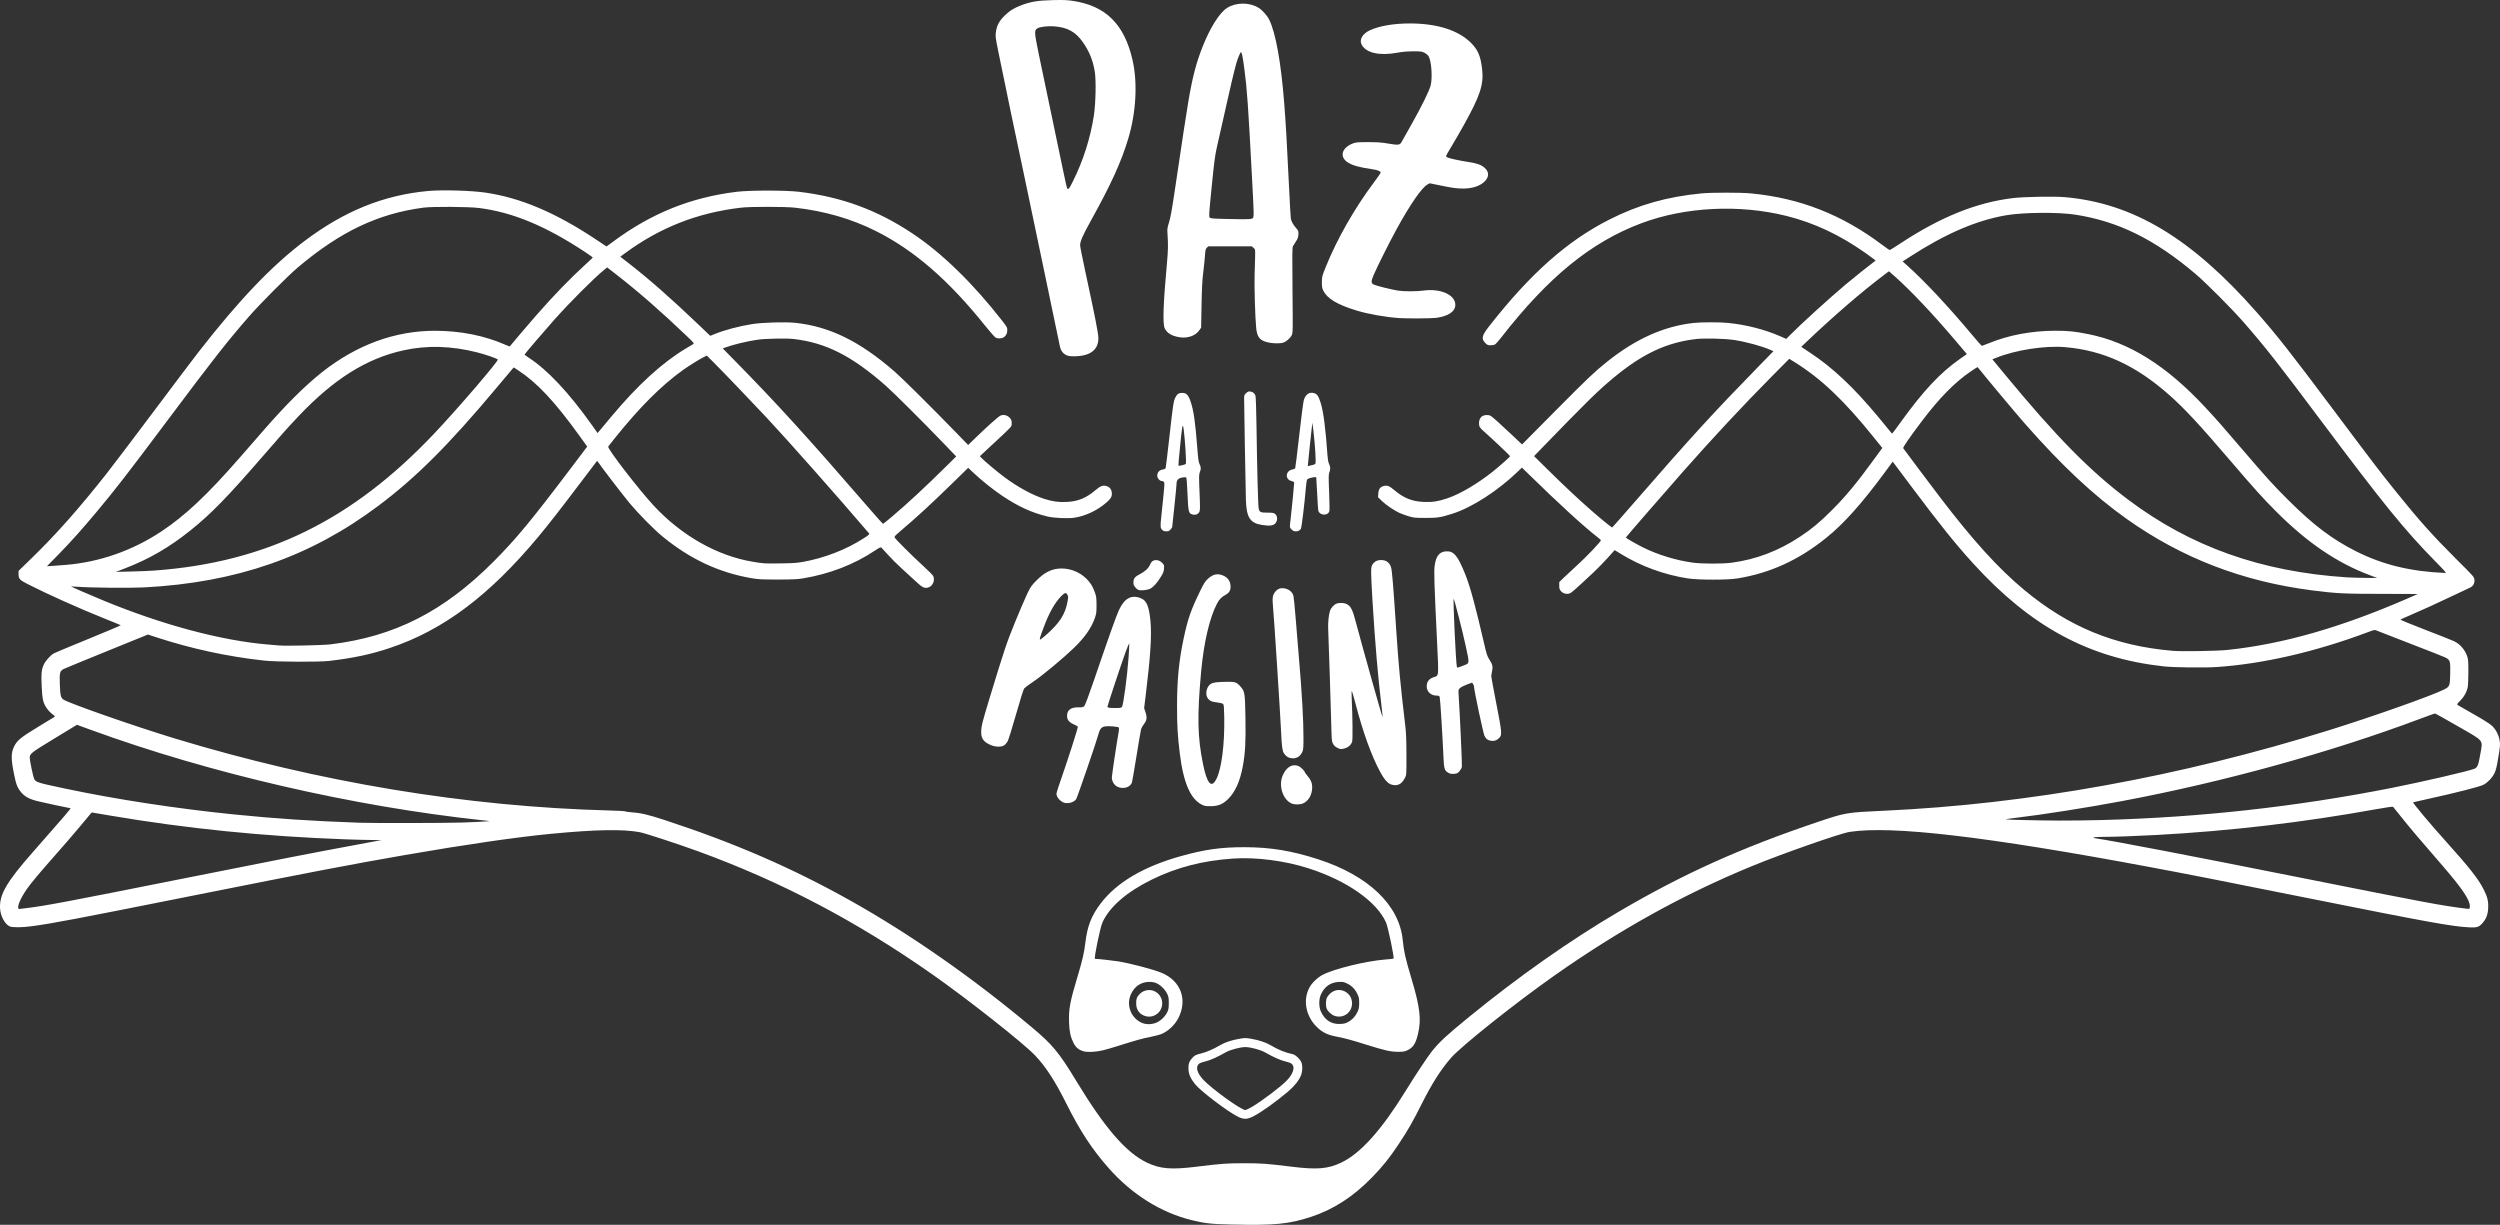 <?xml version="1.0" encoding="UTF-8" standalone="no"?>
<!-- Created with Inkscape (http://www.inkscape.org/) -->

<svg
   version="1.1"
   id="svg1"
   width="515.167"
   height="252.396"
   viewBox="0 0 515.167 252.396"
   sodipodi:docname="PazALP.svg"
   inkscape:version="1.3.2 (091e20ef0f, 2023-11-25, custom)"
   xmlns:inkscape="http://www.inkscape.org/namespaces/inkscape"
   xmlns:sodipodi="http://sodipodi.sourceforge.net/DTD/sodipodi-0.dtd"
   xmlns="http://www.w3.org/2000/svg"
   xmlns:svg="http://www.w3.org/2000/svg">
  <rect x="0" y="0" width="515.167" height="252.396" fill="#333333" stroke="none"/>
  <defs
     id="defs1" />
  <sodipodi:namedview
     id="namedview1"
     pagecolor="#505050"
     bordercolor="#ffffff"
     borderopacity="1"
     inkscape:showpageshadow="0"
     inkscape:pageopacity="0"
     inkscape:pagecheckerboard="1"
     inkscape:deskcolor="#505050"
     inkscape:zoom="0.35387487"
     inkscape:cx="308.01848"
     inkscape:cy="531.26123"
     inkscape:window-width="1920"
     inkscape:window-height="1052"
     inkscape:window-x="0"
     inkscape:window-y="0"
     inkscape:window-maximized="1"
     inkscape:current-layer="g1" />
  <g
     inkscape:groupmode="layer"
     inkscape:label="Image"
     id="g1">
    <path
       style="fill:#ffffff;fill-opacity:1;stroke-width:0.401"
       d="m 253.798,252.338 c -4.281,-0.1 -5.513,-0.236 -8.271,-0.917 -6.336,-1.565 -12.33,-5.329 -17.082,-10.728 -3.436,-3.904 -5.862,-7.602 -8.683,-13.234 -2.39,-4.772 -4.236,-7.616 -6.48,-9.985 -2.381,-2.513 -13.911,-11.607 -21.162,-16.691 -15.689,-11.001 -31.248,-19.168 -48.405,-25.409 -4.062,-1.478 -10.836,-3.696 -11.857,-3.884 -3.571,-0.655 -8.994,-0.558 -18.276,0.327 -7.073,0.675 -17.762,2.227 -30.069,4.366 -11.206,1.948 -19.115,3.462 -43.789,8.384 -24.503,4.888 -28.74,5.692 -33.146,6.292 -2.089,0.284 -4.105,0.292 -4.633,0.018 -0.983,-0.512 -1.831,-2.113 -1.932,-3.648 -0.187,-2.847 1.333,-5.47 6.713,-11.585 6.409,-7.284 7.962,-9.092 7.813,-9.092 -0.183,0 -5.196,-1.074 -6.644,-1.423 -1.848,-0.446 -2.803,-0.958 -3.587,-1.925 -0.763,-0.941 -1.005,-1.59 -1.47,-3.947 -0.574,-2.91 -0.562,-4.126 0.053,-5.399 0.617,-1.278 1.381,-1.907 4.905,-4.04 1.728,-1.046 3.245,-1.971 3.372,-2.057 0.21,-0.141 0.173,-0.198 -0.4,-0.619 -0.347,-0.255 -0.84,-0.767 -1.095,-1.138 -0.789,-1.146 -0.95,-1.813 -1.082,-4.484 -0.131,-2.644 -0.05,-3.522 0.421,-4.553 0.34,-0.745 1.303,-1.845 1.99,-2.275 0.247,-0.154 3.488,-1.517 7.203,-3.028 3.715,-1.511 6.715,-2.784 6.668,-2.828 -0.048,-0.044 -1.616,-0.69 -3.485,-1.434 -4.907,-1.955 -11.593,-4.956 -15.678,-7.036 -1.683,-0.857 -1.889,-1.087 -1.889,-2.114 v -0.612 l 2.661,-2.583 c 5.058,-4.91 9.872,-10.345 15.551,-17.555 1.222,-1.552 5.549,-7.264 9.616,-12.694 4.067,-5.43 8.248,-10.97 9.292,-12.31 8.312,-10.668 15.025,-17.703 21.741,-22.784 8.221,-6.22 16.377,-9.524 25.576,-10.362 2.861,-0.26 8.836,-0.091 11.733,0.332 7.307,1.068 14.54,4.14 22.938,9.739 l 2.055,1.37 1.409,-1.041 c 7.896,-5.829 15.904,-9.055 25.401,-10.231 2.673,-0.331 10.141,-0.329 12.887,0.003 8.748,1.059 15.975,3.705 23.229,8.504 6.123,4.05 12.578,10.325 18.682,18.161 0.892,1.145 0.98,1.311 0.98,1.839 0,0.676 -0.273,1.205 -0.774,1.501 -0.418,0.247 -1.129,0.272 -1.602,0.056 -0.185,-0.085 -1.125,-1.138 -2.087,-2.34 -7.615,-9.516 -14.731,-15.689 -22.668,-19.664 -5.006,-2.507 -10.63,-4.125 -16.657,-4.791 -2.021,-0.223 -9.121,-0.227 -11.027,-0.006 -9.05,1.051 -16.767,4.088 -24.073,9.476 l -0.864,0.637 1.525,1.179 c 4.2,3.249 8.824,7.305 14.44,12.668 l 2.571,2.455 0.762,-0.31 c 2.194,-0.893 5.205,-1.695 7.948,-2.118 2.142,-0.33 6.748,-0.461 8.798,-0.249 7.052,0.728 13.324,3.805 20.502,10.058 1.553,1.353 7.497,7.245 12.291,12.184 l 2.846,2.932 1.568,-1.523 c 2.16,-2.099 4.57,-4.256 5.019,-4.493 0.62,-0.328 1.454,-0.16 1.962,0.394 0.362,0.395 0.421,0.552 0.421,1.122 0,0.769 0.307,0.428 -3.955,4.39 l -2.604,2.42 0.426,0.446 c 0.616,0.644 3.28,2.866 4.693,3.915 2.681,1.989 5.641,3.608 8.016,4.384 1.788,0.585 3.007,0.76 4.74,0.683 2.328,-0.104 4.038,-0.801 5.942,-2.423 0.979,-0.834 1.478,-1.038 2.164,-0.883 0.779,0.176 1.221,0.756 1.221,1.603 0,0.684 -0.286,1.123 -1.269,1.949 -1.852,1.557 -4.205,2.655 -6.424,2.998 -1.367,0.212 -4.269,0.077 -5.642,-0.261 -3.235,-0.798 -5.864,-2.001 -9.197,-4.211 -1.749,-1.16 -4.302,-3.193 -5.894,-4.695 l -1.179,-1.112 -3.055,2.986 c -4.517,4.415 -7.487,7.149 -11.029,10.153 -1.005,0.852 -1.164,1.039 -1.057,1.239 0.205,0.382 3.617,3.781 5.787,5.765 1.105,1.009 2.071,1.973 2.148,2.141 0.382,0.838 -0.028,1.958 -0.841,2.298 -0.863,0.361 -1.325,0.165 -2.72,-1.151 -0.684,-0.645 -1.992,-1.846 -2.907,-2.669 -0.915,-0.823 -2.202,-2.104 -2.861,-2.847 -0.659,-0.743 -1.273,-1.414 -1.366,-1.49 -0.128,-0.106 -0.441,0.042 -1.304,0.619 -4.353,2.907 -9.364,4.838 -14.945,5.758 -1.028,0.17 -2.152,0.218 -5.102,0.219 -3.348,8e-4 -3.974,-0.032 -5.45,-0.288 -6.666,-1.155 -12.525,-3.888 -18.144,-8.465 -1.92,-1.564 -5.063,-4.749 -7.047,-7.14 -1.497,-1.805 -6.078,-7.793 -6.407,-8.375 -0.08,-0.142 -0.164,-0.172 -0.244,-0.088 -0.067,0.071 -1.668,2.177 -3.558,4.68 -3.895,5.16 -6.33,8.281 -8.411,10.78 -10.161,12.207 -19.674,19.341 -30.688,23.011 -3.944,1.314 -7.473,2.066 -12.438,2.651 -2.195,0.258 -10.854,0.215 -13.464,-0.068 -7.426,-0.804 -14.932,-2.425 -22.159,-4.785 l -1.771,-0.579 -8.423,3.423 c -4.633,1.883 -8.638,3.532 -8.901,3.665 -0.833,0.421 -0.918,0.754 -0.825,3.222 0.086,2.278 0.197,2.732 0.761,3.101 1.217,0.797 14.809,5.543 22.923,8.005 29.809,9.044 60.024,14.052 89.528,14.84 1.816,0.049 3.302,0.129 3.302,0.179 0,0.05 0.505,0.129 1.122,0.175 2.16,0.163 3.535,0.482 7.084,1.646 14.3,4.689 26.164,9.837 38.147,16.551 12.405,6.951 25.263,15.93 37.512,26.196 4.184,3.507 5.528,5.135 9.093,11.018 5.867,9.68 10.273,14.766 14.558,16.807 2.701,1.286 4.972,1.475 10.13,0.842 5.314,-0.652 6.269,-0.722 9.873,-0.722 3.604,0 4.559,0.07 9.873,0.722 5.159,0.633 7.43,0.444 10.13,-0.843 3.999,-1.906 8.287,-6.677 13.296,-14.796 2.004,-3.248 4.555,-7.091 5.418,-8.165 1.561,-1.942 3.029,-3.299 7.636,-7.063 10.159,-8.3 20.877,-15.836 30.838,-21.683 13.252,-7.778 25.133,-13.14 40.904,-18.459 5.843,-1.971 6.019,-2.001 13.72,-2.351 29.765,-1.353 60.947,-6.991 91.745,-16.591 8.979,-2.799 20.796,-6.974 23.589,-8.334 1.303,-0.635 1.343,-0.73 1.395,-3.33 0.052,-2.624 -0.02,-2.852 -1.058,-3.352 -0.359,-0.173 -3.595,-1.447 -7.192,-2.833 -3.597,-1.385 -6.716,-2.601 -6.931,-2.701 -0.367,-0.171 -0.477,-0.151 -1.731,0.32 -10.854,4.077 -21.669,6.569 -31.28,7.208 -2.516,0.167 -8.78,0.088 -10.835,-0.138 -15.401,-1.688 -27.42,-8.181 -39.286,-21.224 -3.624,-3.984 -6.793,-7.924 -12.571,-15.633 l -3.998,-5.334 -1.486,2.02 c -4.869,6.622 -8.622,10.817 -12.321,13.773 -5.684,4.543 -11.416,7.152 -18.173,8.273 -2.049,0.34 -8.062,0.336 -10.258,-0.006 -4.871,-0.759 -9.598,-2.485 -13.726,-5.012 l -1.334,-0.817 -1.468,1.637 c -0.807,0.9 -2.15,2.271 -2.984,3.047 -4.216,3.922 -4.474,4.146 -4.918,4.269 -0.621,0.171 -1.31,-0.039 -1.719,-0.525 -0.268,-0.318 -0.329,-0.525 -0.329,-1.114 v -0.724 l 0.994,-0.969 c 0.547,-0.533 1.869,-1.763 2.938,-2.733 1.785,-1.619 4.667,-4.664 4.654,-4.918 -0.004,-0.059 -0.306,-0.338 -0.673,-0.62 -2.777,-2.133 -7.935,-6.852 -14.355,-13.133 l -1.25,-1.222 -0.802,0.776 c -4.086,3.951 -9.433,7.415 -13.425,8.696 -2.506,0.804 -3.174,0.91 -5.713,0.9 -2.117,-0.008 -2.4,-0.037 -3.416,-0.348 -0.609,-0.187 -1.434,-0.483 -1.832,-0.66 -1.091,-0.482 -2.809,-1.648 -3.685,-2.501 l -0.78,-0.759 0.057,-0.785 c 0.067,-0.921 0.408,-1.366 1.182,-1.541 0.693,-0.156 1.11,0.013 2.108,0.853 1.997,1.681 3.647,2.341 6.118,2.446 1.764,0.075 2.959,-0.112 4.864,-0.76 2.596,-0.883 6.158,-2.98 9.262,-5.451 1.578,-1.256 3.625,-3.08 3.625,-3.23 0,-0.095 -4.061,-3.927 -5.385,-5.081 -0.868,-0.757 -1.015,-1.002 -1.021,-1.703 -0.006,-0.693 0.275,-1.247 0.761,-1.498 0.445,-0.23 1.191,-0.253 1.583,-0.048 0.376,0.196 1.752,1.421 4.363,3.883 l 2.165,2.042 6.813,-6.871 c 6.644,-6.701 8.047,-8.036 10.593,-10.084 5.925,-4.766 11.821,-7.417 17.982,-8.086 1.588,-0.172 5.324,-0.174 7.044,-0.003 3.718,0.369 7.599,1.361 10.774,2.752 l 1.24,0.543 0.684,-0.698 c 2.156,-2.201 8.261,-7.758 11.583,-10.543 1.634,-1.37 5.089,-4.132 5.847,-4.674 l 0.308,-0.221 -0.385,-0.317 c -0.212,-0.174 -1.063,-0.792 -1.892,-1.371 -5.258,-3.676 -10.44,-6.097 -16.074,-7.508 -9.749,-2.442 -20.917,-1.884 -29.926,1.495 -10.368,3.89 -19.147,11.045 -28.89,23.548 -0.55,0.706 -1.127,1.355 -1.282,1.441 -0.155,0.086 -0.561,0.159 -0.904,0.161 -0.537,0.004 -0.68,-0.054 -1.05,-0.424 -0.928,-0.928 -0.792,-1.53 0.804,-3.566 8.477,-10.817 16.034,-17.516 24.718,-21.915 6.008,-3.043 11.868,-4.708 18.977,-5.391 2.109,-0.203 8.089,-0.203 10.194,-0.001 10.132,0.974 18.776,4.37 27.128,10.658 0.749,0.564 1.411,1.025 1.472,1.025 0.06,0 1.108,-0.656 2.328,-1.458 8.206,-5.393 15.6,-8.362 23.055,-9.258 2.286,-0.275 8.475,-0.386 10.707,-0.192 14.053,1.22 26.109,8.455 39.543,23.73 4.201,4.777 6.944,8.265 15.83,20.131 7.901,10.551 9.529,12.681 12.787,16.733 4.77,5.933 7.722,9.235 12.534,14.024 3.625,3.607 3.656,3.642 3.706,4.231 0.065,0.753 -0.282,1.348 -0.956,1.638 -0.265,0.114 -1.78,0.83 -3.367,1.59 -3.264,1.564 -6.403,2.995 -9.04,4.121 -0.987,0.422 -1.837,0.807 -1.888,0.855 -0.051,0.049 2.286,1.005 5.193,2.125 2.907,1.12 5.565,2.175 5.907,2.345 1.228,0.611 2.196,1.733 2.662,3.088 0.206,0.598 0.243,1.086 0.243,3.17 0,1.355 -0.059,2.774 -0.13,3.154 -0.195,1.037 -0.73,2.016 -1.553,2.841 -0.727,0.729 -0.734,0.742 -0.457,0.916 0.154,0.097 1.665,0.965 3.358,1.929 2.015,1.147 3.285,1.956 3.679,2.342 0.798,0.781 1.343,1.835 1.538,2.972 0.147,0.858 0.129,1.104 -0.255,3.45 -0.33,2.012 -0.494,2.689 -0.807,3.331 -0.461,0.944 -1.346,1.875 -2.249,2.364 -0.723,0.391 -5.79,1.691 -11.142,2.857 -1.831,0.399 -3.347,0.743 -3.368,0.765 -0.121,0.121 3.556,4.5 6.895,8.211 4.662,5.183 6.528,7.556 7.618,9.691 0.815,1.597 1.024,2.467 0.952,3.959 -0.064,1.311 -0.44,2.245 -1.262,3.137 -0.664,0.72 -1.102,0.849 -2.624,0.771 -3.637,-0.186 -8.476,-1.065 -33.852,-6.147 -18.431,-3.691 -24.111,-4.806 -31.928,-6.269 -33.764,-6.317 -53.295,-8.603 -61.933,-7.251 -1.95,0.305 -14.021,4.539 -20.196,7.083 -14.108,5.813 -27.197,13.073 -40.711,22.58 -7.908,5.564 -19.082,14.459 -21.186,16.865 -2.096,2.397 -3.941,5.288 -6.024,9.435 -1.921,3.826 -2.809,5.381 -4.723,8.271 -1.946,2.938 -3.338,4.681 -5.571,6.972 -3.873,3.975 -7.96,6.613 -12.6,8.134 -4.523,1.482 -7.538,1.772 -16.317,1.567 z M 5.494,187.127 c 3.989,-0.491 8.122,-1.271 32.565,-6.147 19.827,-3.955 25.517,-5.065 35.198,-6.867 l 5.385,-1.002 -1.923,-0.011 c -1.058,-0.006 -3.51,-0.068 -5.45,-0.138 -16.812,-0.603 -32.67,-2.201 -48.527,-4.892 l -3.84,-0.652 -0.327,0.379 c -0.18,0.208 -1.112,1.326 -2.071,2.484 -0.959,1.158 -3.098,3.638 -4.753,5.513 -3.583,4.058 -5.215,5.999 -6.137,7.299 -1.238,1.746 -2.043,3.503 -1.843,4.025 0.043,0.113 0.089,0.206 0.101,0.206 0.012,0 0.742,-0.089 1.621,-0.197 z M 508.958,186.741 c -0.024,-1.38 -1.654,-3.765 -5.978,-8.747 -4.412,-5.084 -6.254,-7.256 -7.96,-9.391 -0.987,-1.234 -1.839,-2.293 -1.893,-2.353 -0.055,-0.06 -1.562,0.155 -3.35,0.478 -15.22,2.751 -30.249,4.516 -45.436,5.335 -4.203,0.227 -8.64,0.385 -10.795,0.386 -2.053,8.1e-4 -2.786,0.145 -1.609,0.317 3.655,0.533 19.55,3.586 42.409,8.146 26.01,5.188 28.835,5.716 33.852,6.329 0.71,0.087 0.77,0.048 0.761,-0.5 z M 95.12,169.503 c 2.01,-0.069 4.145,-0.166 4.744,-0.216 l 1.09,-0.091 -1.539,-0.165 C 72.731,166.165 43.294,159.369 18.72,150.4 l -2.861,-1.044 -4.64,2.819 c -4.811,2.923 -5.09,3.14 -5.087,3.945 0.002,0.688 0.732,4.138 0.944,4.462 0.423,0.646 0.69,0.725 6.684,1.991 10.272,2.169 22.76,4.074 34.429,5.252 8.789,0.887 15.926,1.358 26.03,1.718 2.73,0.097 17.729,0.068 20.901,-0.04 z m 337.874,-0.516 c 20.294,-0.533 40.087,-2.722 59.817,-6.616 6.336,-1.251 16.102,-3.513 17.08,-3.958 0.654,-0.297 0.819,-0.701 1.211,-2.973 0.535,-3.101 0.955,-2.575 -4.646,-5.801 -2.497,-1.438 -4.6,-2.616 -4.674,-2.618 -0.073,-0.002 -1.458,0.494 -3.077,1.102 -18.477,6.934 -40.529,13.023 -61.351,16.939 -7.344,1.381 -16.406,2.807 -22.211,3.495 -1.038,0.123 -1.863,0.249 -1.832,0.279 0.086,0.086 6.354,0.235 10.836,0.257 2.221,0.011 6.203,-0.037 8.848,-0.106 z m 26.094,-35.065 c 11.331,-1.198 23.232,-4.601 36.989,-10.576 1.161,-0.504 2.123,-0.929 2.137,-0.943 0.014,-0.014 -3.302,-0.026 -7.368,-0.026 -7.792,0 -9.42,-0.081 -14.383,-0.719 -14.355,-1.845 -26.832,-6.647 -38.181,-14.694 -6.857,-4.862 -13.508,-11.093 -21.12,-19.784 -1.914,-2.185 -7.958,-9.414 -9.637,-11.525 -0.022,-0.027 -0.604,0.332 -1.294,0.798 -3.403,2.299 -6.636,5.589 -10.353,10.535 -2.472,3.289 -3.792,5.21 -3.691,5.369 0.164,0.258 5.766,7.727 7.514,10.018 6.906,9.05 12.051,14.716 17.429,19.195 9.136,7.608 18.649,11.513 30.545,12.54 1.948,0.168 9.174,0.05 11.412,-0.187 z M 68.192,132.771 c 13.119,-1.604 23.276,-6.773 33.531,-17.064 4.598,-4.615 7.766,-8.439 15.808,-19.084 l 3.473,-4.598 -1.676,-2.327 c -5.025,-6.976 -8.698,-10.888 -12.59,-13.412 l -0.88,-0.571 -0.336,0.387 c -0.185,0.213 -1.635,1.937 -3.221,3.833 -9.847,11.76 -16.535,18.44 -24.299,24.268 -14.012,10.519 -29.273,15.842 -48.277,16.839 -2.949,0.155 -10.993,0.08 -13.72,-0.127 -0.741,-0.056 -1.363,-0.09 -1.383,-0.074 -0.049,0.037 3.986,1.79 6.666,2.897 12.201,5.036 24.401,8.294 34.018,9.084 0.917,0.075 1.898,0.159 2.18,0.186 1.392,0.133 9.075,-0.037 10.707,-0.236 z M 488.387,118.545 c -6.777,-2.543 -12.846,-6.653 -19.238,-13.029 -2.753,-2.746 -4.592,-4.783 -9.539,-10.568 -6.384,-7.465 -9.445,-10.759 -12.576,-13.533 -6.918,-6.131 -13.594,-9.202 -21.48,-9.88 -4.164,-0.358 -10.264,0.589 -14.258,2.214 l -0.732,0.298 2.645,3.201 c 10.627,12.86 17.499,19.834 25.362,25.738 12.896,9.683 27.338,14.818 44.943,15.98 0.882,0.058 2.67,0.112 3.975,0.119 l 2.372,0.013 z m 13.451,-2.867 c -6.334,-6.452 -10.739,-11.871 -23.474,-28.883 -9.101,-12.158 -11.516,-15.229 -16.079,-20.452 -2.375,-2.719 -7.66,-8.021 -9.846,-9.88 -8.41,-7.151 -16.035,-10.9 -24.895,-12.243 -3.476,-0.526 -10.633,-0.461 -14.083,0.128 -6.184,1.057 -12.542,3.796 -19.937,8.588 l -1.45,0.94 0.937,0.841 c 3.662,3.284 8.431,8.382 13.43,14.353 1.017,1.215 1.895,2.21 1.949,2.21 0.055,0 0.722,-0.255 1.484,-0.567 4.046,-1.657 8.769,-2.543 13.63,-2.558 2.613,-0.008 4.007,0.134 6.796,0.689 8.462,1.686 16.131,6.487 24.162,15.127 2.464,2.651 3.118,3.393 7.605,8.635 5.16,6.028 6.227,7.204 9.509,10.476 5.15,5.134 8.999,8.041 13.938,10.528 5.484,2.761 11.184,4.152 18.247,4.453 0.422,0.018 0.358,-0.061 -1.924,-2.386 z M 31.84,117.569 c 23.019,-1.684 40.758,-10.376 57.66,-28.251 4.841,-5.119 13.323,-15.001 13.083,-15.241 -0.229,-0.229 -2.547,-1.03 -4.194,-1.45 -5.349,-1.363 -10.407,-1.507 -15.259,-0.435 -7.649,1.691 -14.382,5.929 -21.685,13.651 -2.204,2.331 -3.152,3.394 -7.421,8.325 -7.152,8.261 -10.554,11.745 -14.762,15.116 -4.429,3.549 -8.477,5.893 -13.577,7.864 l -1.795,0.694 3.077,-0.071 c 1.693,-0.039 3.885,-0.13 4.873,-0.202 z m -18.208,-1.168 c 6.947,-0.594 13.623,-2.931 19.554,-6.847 4.937,-3.259 9.536,-7.584 16.221,-15.252 1.41,-1.618 3.776,-4.33 5.257,-6.026 4.346,-4.977 8.293,-8.887 11.669,-11.558 7.155,-5.661 15.094,-8.572 23.336,-8.556 5.239,0.01 10.145,0.987 14.469,2.881 0.482,0.211 0.89,0.365 0.906,0.342 0.148,-0.215 3.972,-4.705 5.329,-6.257 3.616,-4.133 7.158,-7.803 10.134,-10.5 0.882,-0.799 1.619,-1.494 1.638,-1.545 0.019,-0.051 -0.76,-0.615 -1.731,-1.253 -8.097,-5.318 -14.798,-8.089 -21.692,-8.969 -2.141,-0.273 -9.617,-0.319 -11.49,-0.07 -9.351,1.242 -17.076,4.918 -25.837,12.297 -1.976,1.664 -7.725,7.427 -9.948,9.972 -4.615,5.283 -7.283,8.681 -16.914,21.542 -8.236,10.998 -10.719,14.206 -14.494,18.721 -3.229,3.862 -5.397,6.282 -8.131,9.076 l -2.235,2.284 1.209,-0.076 c 0.665,-0.042 1.902,-0.135 2.748,-0.208 z m 151.819,-0.613 c 4.437,-0.791 8.987,-2.559 12.539,-4.871 1.118,-0.728 1.236,-0.84 1.078,-1.025 -6.688,-7.828 -16.517,-18.93 -21.184,-23.93 -2.798,-2.997 -9.441,-9.917 -11.012,-11.471 l -1.226,-1.213 -0.565,0.275 c -0.841,0.408 -3.212,1.88 -4.351,2.7 -4.498,3.238 -8.861,7.6 -14.023,14.02 -0.702,0.873 -1.32,1.66 -1.373,1.748 -0.231,0.385 6.162,8.693 9.323,12.117 5.736,6.212 13.138,10.41 20.494,11.624 2.31,0.381 2.211,0.375 5.621,0.337 2.529,-0.029 3.441,-0.089 4.68,-0.31 z m 191.309,0.179 c 5.105,-0.679 9.705,-2.423 14.172,-5.373 2.428,-1.603 4.07,-2.97 6.549,-5.451 2.94,-2.942 5.123,-5.585 8.91,-10.788 l 1.488,-2.044 -1.725,-2.149 C 380.052,82.561 375.247,77.995 369.786,74.61 l -1.082,-0.671 -3.73,3.767 c -5.826,5.883 -12.15,12.667 -18.1,19.415 -4.495,5.097 -11.844,13.569 -11.844,13.652 0,0.102 2.205,1.367 3.554,2.038 3.051,1.519 6.813,2.666 10.294,3.138 1.816,0.246 6.089,0.255 7.883,0.017 z M 337.276,102.952 C 348.274,90.298 353.043,85.082 362.067,75.836 l 3.381,-3.464 -0.637,-0.279 c -1.775,-0.778 -5.007,-1.658 -7.47,-2.034 -1.87,-0.285 -6.131,-0.393 -7.822,-0.197 -6.101,0.706 -11.106,3.062 -17.085,8.039 -3.235,2.693 -5.236,4.66 -15.284,15.024 l -1.033,1.066 2.95,2.909 c 3.357,3.31 6.111,5.893 8.73,8.187 2.225,1.949 4.313,3.647 4.432,3.603 0.049,-0.018 2.32,-2.601 5.048,-5.739 z m -153.459,3.504 c 3.25,-2.755 6.792,-6.041 11.151,-10.347 l 2.076,-2.051 -2.717,-2.825 c -4.279,-4.45 -10.271,-10.412 -11.886,-11.828 -6.943,-6.088 -12.284,-8.786 -18.91,-9.551 -1.44,-0.166 -5.824,-0.081 -7.376,0.143 -2.285,0.33 -5.215,1.042 -6.848,1.663 l -0.373,0.142 2.299,2.336 c 8.762,8.9 15.182,15.954 28.002,30.769 1.446,1.671 2.671,3.04 2.722,3.042 0.051,0.002 0.888,-0.669 1.859,-1.492 z M 391.641,87.036 c 4.697,-6.521 8.181,-10.239 12.281,-13.106 l 1.382,-0.966 -2.259,-2.669 C 398.422,64.832 393.683,59.81 390.509,57.009 l -1.26,-1.112 -1.048,0.791 c -4.595,3.467 -10.303,8.39 -15.897,13.711 l -1.129,1.074 1.963,1.305 c 4.575,3.041 8.738,6.956 13.681,12.864 1.033,1.234 2.135,2.576 2.451,2.981 0.315,0.406 0.603,0.735 0.639,0.732 0.036,-0.003 0.816,-1.046 1.733,-2.319 z m -265.652,-1.202 c 5.386,-6.465 10.54,-11.168 15.414,-14.065 0.603,-0.358 1.23,-0.734 1.394,-0.835 0.294,-0.181 0.278,-0.202 -1.346,-1.753 -5.299,-5.059 -9.85,-9.032 -14.392,-12.567 l -1.944,-1.513 -0.601,0.492 c -2.222,1.82 -7.014,6.618 -10.355,10.367 -2.065,2.318 -5.997,6.922 -6.055,7.089 -0.017,0.049 0.328,0.32 0.766,0.603 3.915,2.521 8.357,7.249 13.114,13.956 l 1.154,1.627 0.465,-0.547 c 0.255,-0.301 1.33,-1.585 2.387,-2.855 z M 255.209,230.171 c -2.03,-0.961 -7.716,-5.25 -8.913,-6.723 -0.932,-1.147 -1.33,-2.024 -1.389,-3.06 -0.059,-1.053 0.129,-1.659 0.721,-2.314 0.574,-0.635 0.708,-0.704 1.989,-1.023 1.068,-0.266 2.479,-0.889 3.873,-1.708 0.946,-0.556 2.364,-1.019 3.945,-1.289 1.098,-0.187 1.297,-0.187 2.39,0.003 1.584,0.275 2.983,0.733 3.923,1.286 1.723,1.013 2.987,1.526 4.716,1.912 0.469,0.105 1.331,0.894 1.641,1.502 0.335,0.656 0.331,1.931 -0.009,2.83 -0.373,0.987 -1.401,2.276 -2.671,3.347 -2.569,2.167 -5.438,4.217 -7.126,5.09 -1.254,0.649 -1.958,0.682 -3.09,0.147 z m 2.863,-2.13 c 1.988,-1.175 5.836,-4.09 7.047,-5.338 1.292,-1.332 1.757,-2.631 1.196,-3.341 -0.207,-0.262 -0.525,-0.401 -1.42,-0.623 -1.075,-0.266 -2.489,-0.898 -4.261,-1.905 -0.901,-0.512 -2.985,-1.065 -4.015,-1.065 -1.03,0 -3.114,0.553 -4.015,1.065 -1.772,1.008 -3.186,1.64 -4.261,1.905 -0.876,0.216 -1.215,0.363 -1.408,0.608 -0.555,0.706 -0.191,1.838 1.013,3.143 1.707,1.851 7.806,6.25 8.666,6.25 0.151,0 0.807,-0.315 1.458,-0.699 z m -34.769,-11.401 c -1.012,-0.286 -1.635,-0.804 -2.097,-1.745 -0.619,-1.257 -0.842,-2.295 -0.909,-4.223 -0.095,-2.73 0.188,-4.255 1.766,-9.5 0.995,-3.308 1.358,-4.889 1.602,-6.971 0.394,-3.354 1.239,-5.509 3.149,-8.031 3.265,-4.311 8.831,-7.6 16.481,-9.738 4.989,-1.394 8.318,-1.862 13.196,-1.852 5.323,0.01 9.699,0.73 15.131,2.487 10.365,3.353 16.735,9.442 17.436,16.668 0.226,2.326 0.556,3.781 1.806,7.957 1.751,5.85 2.05,8.391 1.339,11.37 -0.483,2.021 -1.019,2.831 -2.245,3.393 -0.537,0.246 -0.849,0.292 -1.923,0.286 -1.52,-0.009 -2.698,-0.278 -6.668,-1.524 -3.075,-0.965 -4.218,-1.272 -6.023,-1.617 -1.841,-0.352 -2.962,-0.92 -4.097,-2.077 -2.204,-2.246 -2.776,-5.528 -1.403,-8.051 0.514,-0.945 1.66,-2.044 2.696,-2.585 2.409,-1.258 8.93,-2.85 12.978,-3.168 0.873,-0.069 1.611,-0.149 1.641,-0.179 0.191,-0.191 -1.133,-6.545 -1.559,-7.486 -1.96,-4.325 -8.081,-8.592 -15.953,-11.122 -4.888,-1.571 -10.796,-2.334 -15.562,-2.01 -6.237,0.423 -11.56,1.798 -16.698,4.313 -5.169,2.53 -8.697,5.578 -10.186,8.799 -0.495,1.072 -1.831,7.546 -1.558,7.55 0.671,0.012 3.529,0.324 4.755,0.519 2.555,0.407 7.37,1.681 9.04,2.392 3.894,1.657 5.303,5.495 3.4,9.264 -0.703,1.393 -2.019,2.66 -3.407,3.28 -0.356,0.159 -1.423,0.446 -2.37,0.637 -1.802,0.363 -2.833,0.649 -6.529,1.812 -1.231,0.387 -2.702,0.815 -3.27,0.951 -1.4,0.335 -3.169,0.426 -3.959,0.202 z m 15.108,-5.96 c 0.886,-0.421 1.75,-1.292 2.159,-2.177 0.222,-0.481 0.277,-0.84 0.277,-1.818 9e-5,-1.074 -0.042,-1.304 -0.358,-1.948 -0.463,-0.943 -1.535,-1.933 -2.408,-2.223 -0.442,-0.147 -0.93,-0.201 -1.508,-0.167 -1.577,0.091 -2.791,0.959 -3.52,2.516 -1.074,2.296 0.077,5.119 2.442,5.988 0.853,0.313 2.042,0.243 2.916,-0.171 z m -2.392,-1.298 c -1.142,-0.345 -1.804,-1.181 -1.88,-2.376 -0.063,-0.987 0.112,-1.558 0.645,-2.103 0.515,-0.527 0.979,-0.766 1.671,-0.861 1.614,-0.221 3.041,1.05 3.041,2.708 0,1.835 -1.744,3.155 -3.477,2.632 z m 41.801,1.214 c 0.841,-0.458 1.489,-1.165 1.924,-2.099 0.278,-0.597 0.336,-0.908 0.338,-1.813 0.002,-0.977 -0.041,-1.182 -0.415,-1.942 -0.486,-0.988 -1.187,-1.672 -2.177,-2.125 -0.608,-0.278 -0.835,-0.314 -1.687,-0.265 -1.637,0.095 -2.852,0.95 -3.584,2.523 -0.479,1.029 -0.481,2.588 -0.004,3.612 0.812,1.746 2.157,2.601 3.964,2.519 0.768,-0.035 1.105,-0.119 1.642,-0.411 z m -2.849,-1.277 c -0.603,-0.215 -1.33,-0.882 -1.57,-1.442 -0.239,-0.557 -0.224,-1.758 0.029,-2.29 0.113,-0.238 0.426,-0.633 0.696,-0.876 1.747,-1.578 4.484,-0.333 4.484,2.04 0,1.926 -1.825,3.215 -3.638,2.568 z m -26.894,-43.322 c -2.615,-0.976 -4.2,-4.433 -4.977,-10.858 -0.436,-3.605 -0.555,-5.694 -0.551,-9.681 0.005,-5.417 0.401,-9.411 1.39,-14.024 0.858,-4.004 1.471,-5.747 3.441,-9.788 0.719,-1.475 0.97,-1.861 1.559,-2.4 1.057,-0.966 2.033,-1.147 3.216,-0.596 0.857,0.399 1.347,1.103 1.416,2.036 0.067,0.908 -0.235,1.467 -1.023,1.891 -0.828,0.446 -1.287,0.913 -1.743,1.77 -1.528,2.874 -2.742,8.042 -3.286,13.995 -0.843,9.205 -0.757,13.521 0.38,19.102 0.833,4.09 1.739,5.099 2.761,3.074 1.07,-2.119 1.706,-7.098 1.618,-12.662 -0.033,-2.084 -0.079,-2.641 -0.23,-2.792 -0.106,-0.106 -0.609,-0.238 -1.143,-0.3 -1.2,-0.14 -1.532,-0.272 -1.959,-0.778 -0.664,-0.79 -0.383,-2.425 0.521,-3.029 0.487,-0.325 1.217,-0.426 3.305,-0.458 1.787,-0.027 2.047,0.063 2.871,1 0.867,0.985 0.916,1.299 1.002,6.397 0.084,5.002 -0.04,7.278 -0.547,10.027 -0.561,3.048 -1.574,5.306 -3.016,6.723 -1.063,1.045 -1.943,1.43 -3.388,1.483 -0.752,0.027 -1.316,-0.018 -1.618,-0.131 z m 18.095,-0.419 c -1.853,-0.802 -2.77,-3.747 -1.82,-5.848 0.775,-1.714 1.973,-2.394 3.269,-1.852 0.404,0.169 1.244,1.002 1.244,1.234 0,0.064 0.24,0.393 0.533,0.732 0.717,0.828 0.999,1.493 1.003,2.358 0.006,1.517 -0.72,2.825 -1.856,3.342 -0.627,0.285 -1.755,0.302 -2.372,0.035 z m -47.123,-0.254 c -0.787,-0.409 -1.346,-1.144 -1.346,-1.768 0,-0.174 0.434,-1.547 0.964,-3.052 1.361,-3.861 3.529,-10.638 3.446,-10.772 -0.038,-0.062 -0.438,-0.28 -0.889,-0.484 -0.95,-0.431 -1.34,-0.937 -1.34,-1.738 0,-1.177 0.785,-1.771 2.313,-1.751 0.858,0.011 1.015,-0.023 1.249,-0.272 0.16,-0.171 0.938,-2.247 1.945,-5.193 3.236,-9.466 4.65,-13.439 5.201,-14.61 1.16,-2.469 2.649,-3.227 4.623,-2.353 1.094,0.484 1.581,1.714 1.862,4.707 0.275,2.925 -0.006,7.278 -0.982,15.216 l -0.328,2.667 0.28,0.841 c 0.363,1.092 0.288,1.669 -0.318,2.447 -0.254,0.326 -0.52,0.799 -0.591,1.05 -0.071,0.252 -0.5,2.77 -0.955,5.596 -0.454,2.826 -0.879,5.279 -0.944,5.45 -0.382,0.999 -1.952,1.39 -3.065,0.763 -0.639,-0.36 -1.058,-1.104 -1.058,-1.878 0,-0.44 1.046,-7.414 1.407,-9.378 0.068,-0.371 0.092,-0.755 0.054,-0.854 -0.049,-0.128 -0.421,-0.207 -1.274,-0.271 -2.152,-0.161 -2.553,0.068 -2.978,1.705 -0.356,1.372 -4.322,12.922 -4.564,13.292 -0.463,0.707 -1.921,1.052 -2.71,0.641 z m 12.149,-19.641 c 0.279,-0.313 1.07,-6.202 1.352,-10.07 0.122,-1.672 0.186,-3.041 0.141,-3.041 -0.044,0 -0.385,0.822 -0.757,1.827 -0.75,2.028 -3.717,10.973 -3.718,11.209 -8e-4,0.235 0.233,0.278 1.55,0.289 1.018,0.008 1.265,-0.029 1.43,-0.214 z m 55.214,15.866 c -0.633,-0.334 -1.217,-1.045 -1.935,-2.355 -1.811,-3.306 -3.622,-8.303 -5.179,-14.295 -0.323,-1.244 -0.643,-2.347 -0.71,-2.453 -0.08,-0.125 -0.097,0.346 -0.05,1.346 0.19,4.039 0.235,8.609 0.088,9.053 -0.235,0.712 -0.879,1.249 -1.705,1.422 -0.658,0.138 -0.757,0.126 -1.334,-0.162 -0.455,-0.227 -0.698,-0.456 -0.901,-0.848 -0.259,-0.5 -0.284,-0.784 -0.363,-4.103 -0.081,-3.43 -0.533,-17.479 -0.63,-19.594 -0.057,-1.238 0.107,-2.864 0.37,-3.664 0.211,-0.642 0.816,-1.308 1.381,-1.521 0.5,-0.189 1.426,-0.17 1.919,0.038 0.974,0.411 1.342,1.117 2.087,3.993 0.841,3.246 5.378,19.426 5.448,19.426 0.039,0 -0.062,-1.082 -0.225,-2.404 -0.69,-5.6 -1.346,-13.256 -1.836,-21.446 -0.358,-5.983 -0.371,-7.01 -0.093,-7.522 0.456,-0.839 1.239,-1.177 2.346,-1.011 0.752,0.113 1.375,0.713 1.578,1.521 0.207,0.821 0.444,3.732 1.043,12.782 0.482,7.281 0.884,11.534 1.886,19.939 0.155,1.304 0.216,2.918 0.223,5.898 0.009,4.073 0.007,4.107 -0.294,4.68 -0.58,1.105 -1.178,1.542 -2.095,1.533 -0.303,-0.003 -0.762,-0.117 -1.019,-0.253 z m 12.072,-2.281 c -0.824,-0.453 -0.933,-0.811 -1.042,-3.412 -0.175,-4.174 -0.663,-11.93 -0.77,-12.225 -0.086,-0.238 -0.201,-0.289 -0.653,-0.289 -1.143,-4e-4 -2.023,-0.821 -2.023,-1.886 0,-0.962 0.468,-1.583 1.434,-1.904 1.101,-0.366 1.058,0.101 0.691,-7.513 -0.574,-11.884 -0.649,-14.308 -0.48,-15.499 0.274,-1.937 0.957,-2.811 2.283,-2.921 1.643,-0.136 2.481,0.864 4.063,4.847 0.981,2.47 2.091,6.552 3.791,13.945 0.568,2.468 0.677,2.802 1.16,3.544 0.628,0.963 0.739,1.481 0.519,2.402 -0.089,0.372 -0.158,0.834 -0.152,1.026 0.006,0.193 0.481,2.763 1.056,5.713 1.133,5.809 1.18,6.324 0.625,6.918 -0.487,0.521 -0.987,0.725 -1.609,0.655 -0.73,-0.082 -1.135,-0.364 -1.472,-1.025 -0.249,-0.489 -2.154,-9.449 -2.161,-10.165 0,-0.143 -0.089,-0.384 -0.196,-0.536 l -0.193,-0.276 -1.057,0.384 c -0.581,0.211 -1.222,0.539 -1.424,0.728 -0.364,0.341 -0.366,0.353 -0.293,1.498 0.267,4.156 0.731,14.41 0.667,14.748 -0.042,0.225 -0.266,0.628 -0.498,0.896 -0.373,0.432 -0.5,0.493 -1.12,0.539 -0.523,0.039 -0.812,-0.009 -1.148,-0.194 z m 2.926,-22.062 c 1.499,-0.584 1.45,-0.24 0.599,-4.206 -0.605,-2.823 -2.201,-9.096 -2.44,-9.596 -0.197,-0.412 0.441,13.405 0.647,14.009 0.075,0.219 0.124,0.21 1.194,-0.206 z m -35.692,18.951 c -0.416,-0.121 -0.845,-0.469 -1.144,-0.927 -0.328,-0.503 -0.448,-1.42 -0.584,-4.47 -0.155,-3.472 -1.462,-23.697 -1.674,-25.891 -0.167,-1.731 -0.062,-2.321 0.532,-2.998 0.539,-0.614 1.122,-0.785 2.001,-0.589 0.831,0.186 1.505,0.789 1.691,1.511 0.068,0.265 0.271,2.328 0.452,4.585 0.18,2.257 0.471,5.777 0.645,7.822 0.663,7.79 0.972,13.177 0.967,16.913 -0.002,1.982 -0.037,2.396 -0.24,2.834 -0.517,1.119 -1.466,1.554 -2.647,1.21 z m -61.499,-2.604 c -1.473,-0.606 -2.032,-1.335 -2.03,-2.645 0.002,-1.19 0.205,-2.019 1.664,-6.817 3.135,-10.308 3.572,-11.612 5.341,-15.943 0.95,-2.327 2.076,-4.948 2.5,-5.824 0.707,-1.459 0.871,-1.692 1.947,-2.767 1.446,-1.444 2.775,-2.176 4.293,-2.362 2.124,-0.261 4.369,0.513 5.928,2.043 0.843,0.828 1.307,1.579 1.762,2.855 0.29,0.813 0.331,1.134 0.334,2.594 0.003,1.495 -0.033,1.772 -0.351,2.685 -0.711,2.041 -2.086,3.999 -4.33,6.167 -2.147,2.074 -6.371,5.588 -8.215,6.834 -0.939,0.635 -1.828,1.289 -1.975,1.454 -0.182,0.204 -0.728,1.917 -1.707,5.364 -0.833,2.932 -1.575,5.298 -1.762,5.618 -0.177,0.304 -0.505,0.665 -0.729,0.801 -0.578,0.353 -1.736,0.329 -2.669,-0.055 z m 11.321,-22.691 c 2.765,-2.417 3.961,-4.258 4.431,-6.82 0.166,-0.902 0.169,-1.113 0.019,-1.424 -0.281,-0.586 -0.574,-0.533 -1.318,0.235 -1.345,1.389 -2.504,3.466 -3.642,6.529 -0.755,2.031 -0.866,2.42 -0.692,2.42 0.07,0 0.61,-0.423 1.202,-0.94 z m 19.013,-9.306 c -0.374,-0.163 -0.947,-0.875 -0.971,-1.208 -0.075,-1.051 0.144,-1.413 1.187,-1.961 1.203,-0.632 1.877,-1.248 2.223,-2.031 0.215,-0.487 0.401,-0.709 0.693,-0.83 0.586,-0.243 1.264,-0.071 1.788,0.453 0.42,0.42 0.439,0.477 0.387,1.189 -0.045,0.622 -0.16,0.918 -0.685,1.761 -0.784,1.26 -1.498,2.046 -2.171,2.389 -0.57,0.291 -2.009,0.431 -2.453,0.238 z m 4.973,-12.325 c -0.424,-0.395 -0.451,-0.721 -0.227,-2.712 0.114,-1.01 0.32,-3.019 0.459,-4.465 0.236,-2.456 0.238,-2.639 0.037,-2.789 -0.118,-0.088 -0.322,-0.16 -0.453,-0.16 -0.381,0 -0.867,-0.577 -0.867,-1.028 0,-0.759 0.394,-1.207 1.17,-1.332 0.278,-0.044 0.504,-0.167 0.556,-0.3 0.048,-0.124 0.398,-3.024 0.778,-6.444 0.725,-6.532 0.848,-7.35 1.216,-8.078 0.368,-0.728 0.712,-0.962 1.413,-0.962 0.85,0 1.259,0.408 1.705,1.703 0.669,1.942 0.99,4.164 1.434,9.945 0.154,2.005 0.249,2.649 0.449,3.04 0.307,0.603 0.318,0.981 0.047,1.659 -0.186,0.465 -0.192,0.884 -0.057,4.162 0.132,3.215 0.127,3.69 -0.046,4.024 -0.25,0.483 -0.807,0.688 -1.416,0.52 -0.794,-0.219 -0.863,-0.508 -1.021,-4.27 -0.106,-2.532 -0.18,-3.337 -0.308,-3.379 -0.093,-0.031 -0.432,-0.016 -0.753,0.032 -0.805,0.121 -1.194,0.528 -1.194,1.251 0,0.305 -0.202,2.426 -0.449,4.715 -0.247,2.288 -0.449,4.201 -0.449,4.25 0,0.05 -0.149,0.267 -0.332,0.484 -0.274,0.326 -0.426,0.395 -0.873,0.395 -0.367,0 -0.632,-0.084 -0.821,-0.26 z m 4.233,-13.403 c 0.262,-0.046 0.532,-0.152 0.6,-0.234 0.138,-0.166 -0.142,-4.791 -0.421,-6.94 -0.226,-1.746 -0.32,-1.279 -0.847,4.231 -0.316,3.301 -0.314,3.175 -0.033,3.093 0.123,-0.036 0.439,-0.104 0.701,-0.15 z m 22.402,13.288 c -0.437,-0.437 -0.43,-0.349 -0.185,-2.361 0.2,-1.65 0.708,-6.851 0.708,-7.254 0,-0.175 -0.152,-0.276 -0.574,-0.382 -1.37,-0.345 -1.207,-2.121 0.217,-2.375 0.262,-0.047 0.516,-0.15 0.565,-0.229 0.049,-0.079 0.423,-3.121 0.831,-6.759 0.408,-3.638 0.837,-6.927 0.953,-7.309 0.366,-1.203 1.144,-1.726 2.13,-1.431 0.619,0.185 0.891,0.591 1.339,1.997 0.565,1.774 1.026,5.331 1.409,10.87 0.057,0.828 0.168,1.414 0.328,1.726 0.29,0.569 0.307,1.128 0.052,1.738 -0.163,0.391 -0.17,0.941 -0.046,4.037 0.079,1.971 0.105,3.736 0.059,3.921 -0.249,0.993 -1.887,0.992 -2.268,-0.002 -0.058,-0.152 -0.171,-1.739 -0.251,-3.526 -0.08,-1.787 -0.165,-3.315 -0.19,-3.395 -0.061,-0.196 -1.559,0.111 -1.822,0.374 -0.127,0.127 -0.227,0.651 -0.303,1.584 -0.251,3.095 -0.895,8.429 -1.042,8.624 -0.304,0.406 -0.544,0.528 -1.036,0.528 -0.38,0 -0.587,-0.089 -0.873,-0.375 z m 4.382,-13.303 c 0.202,-0.04 0.43,-0.15 0.507,-0.243 0.166,-0.2 -0.032,-3.639 -0.379,-6.596 l -0.218,-1.859 -0.151,1.154 c -0.083,0.635 -0.265,2.308 -0.405,3.719 -0.14,1.41 -0.289,2.903 -0.331,3.318 l -0.077,0.753 0.344,-0.086 c 0.189,-0.047 0.509,-0.119 0.711,-0.16 z m -10.398,12.374 c -2.531,-0.359 -3.297,-1.523 -3.404,-5.171 -0.074,-2.547 -0.382,-20.066 -0.367,-20.953 0.01,-0.616 0.059,-0.736 0.434,-1.072 0.351,-0.314 0.499,-0.366 0.87,-0.306 0.55,0.089 0.88,0.374 1.042,0.9 0.068,0.221 0.16,2.998 0.204,6.171 0.124,8.901 0.318,16.353 0.442,16.982 0.158,0.806 0.357,0.905 1.812,0.905 1.043,0 1.292,0.041 1.564,0.254 0.711,0.559 0.506,1.896 -0.344,2.251 -0.495,0.207 -1.001,0.215 -2.253,0.038 z M 219.937,73.262 c -0.817,-0.303 -1.296,-0.887 -1.52,-1.855 -0.106,-0.458 -1.55,-7.381 -3.21,-15.386 -1.659,-8.004 -3.532,-16.948 -4.162,-19.875 -1.255,-5.834 -4.226,-20.067 -5.283,-25.315 -0.639,-3.168 -0.664,-3.368 -0.535,-4.263 0.191,-1.324 0.68,-2.245 1.759,-3.312 1.054,-1.043 1.962,-1.609 3.515,-2.192 1.947,-0.731 3.352,-0.961 6.368,-1.039 2.127,-0.055 2.996,-0.025 4.137,0.143 6.86,1.01 10.697,4.807 12.385,12.256 1.059,4.677 0.72,10.785 -0.898,16.156 -1.444,4.791 -3.506,9.326 -7.603,16.72 -1.802,3.251 -2.314,4.418 -2.314,5.266 0,0.232 0.515,2.809 1.145,5.727 1.98,9.174 2.616,12.422 2.622,13.383 0.014,2.328 -1.584,3.625 -4.6,3.733 -0.923,0.033 -1.429,-0.009 -1.805,-0.148 z m 1.19,-35.964 c 2.106,-4.241 3.581,-8.891 4.289,-13.522 0.38,-2.482 0.475,-7.275 0.18,-9.04 -0.392,-2.346 -1.128,-4.156 -2.462,-6.055 -1.501,-2.137 -3.169,-3.05 -5.952,-3.257 -1.321,-0.098 -3.014,0.119 -3.452,0.443 -0.616,0.455 -0.603,0.692 0.299,5.159 0.461,2.285 1.595,7.704 2.52,12.041 0.925,4.337 2.034,9.646 2.466,11.797 0.431,2.151 0.847,3.953 0.923,4.005 0.272,0.185 0.405,0.009 1.19,-1.571 z m 40.029,33.232 c -1.586,-0.414 -2.102,-1.075 -2.297,-2.942 -0.208,-1.987 -0.405,-8.62 -0.325,-10.926 0.043,-1.234 0.09,-2.928 0.106,-3.764 0.028,-1.518 0.027,-1.52 -0.33,-1.827 l -0.358,-0.308 h -4.487 -4.487 l -0.294,0.294 c -0.254,0.254 -0.306,0.475 -0.382,1.635 -0.048,0.738 -0.207,2.293 -0.354,3.457 -0.201,1.602 -0.286,3.24 -0.35,6.743 l -0.084,4.627 -0.379,0.546 c -0.776,1.12 -2.377,1.69 -4.028,1.435 -1.648,-0.254 -2.632,-0.848 -3.108,-1.876 -0.433,-0.935 -0.283,-5.177 0.472,-13.4 0.234,-2.548 0.264,-3.838 0.132,-5.706 -0.096,-1.357 -0.085,-1.459 0.298,-2.693 0.283,-0.912 0.601,-2.652 1.104,-6.027 1.94,-13.033 2.298,-15.388 2.826,-18.577 0.852,-5.143 1.625,-8.155 2.967,-11.556 1.552,-3.937 3.495,-7.025 5.045,-8.019 1.815,-1.165 4.53,-1.201 6.433,-0.086 0.776,0.455 1.802,1.582 2.251,2.475 1.334,2.648 2.446,8.788 3.097,17.107 0.343,4.387 0.581,8.475 0.969,16.669 0.179,3.773 0.36,7.033 0.403,7.245 0.119,0.583 0.495,1.256 1.083,1.935 0.512,0.591 0.528,0.638 0.476,1.354 -0.042,0.586 -0.15,0.884 -0.512,1.419 -0.252,0.373 -0.532,0.821 -0.622,0.996 -0.13,0.254 -0.146,2.095 -0.079,9.077 0.083,8.544 0.079,8.77 -0.167,9.252 -0.322,0.632 -1.144,1.336 -1.782,1.527 -0.71,0.213 -2.249,0.171 -3.24,-0.088 z M 258.19,44.901 c 0.218,-0.288 0.208,-0.741 -0.162,-7.732 -0.827,-15.641 -1.05,-18.822 -1.605,-22.949 -0.374,-2.778 -0.518,-3.463 -0.731,-3.462 -0.054,2.16e-4 -0.32,0.563 -0.591,1.25 -0.363,0.923 -0.926,3.173 -2.151,8.61 -0.913,4.048 -1.883,8.347 -2.156,9.553 -0.427,1.887 -0.581,3.045 -1.106,8.323 -0.572,5.752 -0.596,6.144 -0.393,6.347 0.19,0.19 0.68,0.226 3.963,0.291 4.266,0.084 4.71,0.063 4.932,-0.231 z m 30.229,20.649 c -2.824,-0.186 -6.364,-0.805 -8.783,-1.535 -4.034,-1.217 -6.129,-2.459 -6.946,-4.118 -0.247,-0.502 -0.298,-0.805 -0.294,-1.76 0.004,-1.117 0.031,-1.22 0.826,-3.194 2.291,-5.685 5.942,-12.087 9.891,-17.342 0.767,-1.021 1.395,-1.938 1.395,-2.037 0,-0.285 -0.619,-0.532 -1.731,-0.692 -2.645,-0.381 -4.067,-0.778 -5.055,-1.412 -1.728,-1.109 -1.257,-2.98 0.973,-3.868 0.689,-0.274 0.94,-0.298 3.184,-0.302 2.001,-0.003 2.762,0.052 4.261,0.307 2.024,0.344 2.319,0.306 2.678,-0.342 0.107,-0.194 0.978,-1.737 1.935,-3.43 2.169,-3.837 3.815,-7.18 4.071,-8.271 0.383,-1.633 0.136,-5.027 -0.433,-5.947 -0.163,-0.264 -0.522,-0.567 -0.88,-0.743 -0.546,-0.269 -0.771,-0.297 -2.335,-0.287 -1.177,0.007 -2.219,0.1 -3.254,0.289 -3.687,0.671 -6.436,0.045 -7.335,-1.672 -0.539,-1.03 0.183,-2.264 1.742,-2.975 1.948,-0.889 4.918,-1.391 8.206,-1.387 5.616,0.007 9.966,1.387 12.58,3.992 1.461,1.455 2.013,2.781 2.314,5.555 0.331,3.05 -0.443,5.39 -3.741,11.317 -0.785,1.41 -1.942,3.414 -2.572,4.451 -0.63,1.038 -1.145,1.945 -1.145,2.015 0,0.07 0.128,0.196 0.284,0.28 0.367,0.197 2.669,0.693 4.41,0.952 1.661,0.247 2.532,0.558 3.232,1.158 0.963,0.825 0.991,1.857 0.076,2.8 -0.932,0.96 -2.496,1.492 -4.411,1.5 -1.382,0.006 -2.194,-0.105 -4.979,-0.68 l -1.965,-0.406 -0.46,0.248 c -1.17,0.63 -3.556,4.084 -6.396,9.257 -1.361,2.48 -3.976,7.701 -4.67,9.324 -0.594,1.391 -0.595,1.745 -0.005,2.05 0.427,0.221 3.617,1.015 4.946,1.232 1.22,0.199 3.843,0.199 5.308,-1.24e-4 3.523,-0.479 6.553,0.879 6.553,2.936 0,1.386 -1.475,2.375 -4.017,2.694 -0.943,0.118 -5.881,0.146 -7.459,0.042 z"
       id="path1"
       sodipodi:nodetypes="cssssssssssssssssssssssssssssssscsssssssscsscsssssssssscsscssssscssssscsssssssssssscssssssssssssccsssssssssscsssssssssssssssssssssssssssssssssscssssscssssscsscsscsssssscsssssssscssscssscscssscsssssscscsscssssssssssssssssssssssssssssssssssssssssssssccssscssscsssssssscssssssssscsscsscscssssscsssscssssscssssssscssssssssssscsscsssssssssssssssscsssscsssssssscssssssssssssssssssssscssssssssssssssssssssscsssscsscsssssssssssscsscsssssscscssssscssscsscssssscsssssscsscsscssscsssssscssssscsscsssssscssssssccsssssssssssssssssssssssssssssssssssssssssssssssssssssssssssssssssssssssssssssssssssssssssssssssssssssssssssssssssssssssssssssscssssssssssssssssscssssssssssssssssssssssssssscssssssssssssssscsssscscssssssssssssssssssssssssscssssssscssssssssssssssssssssssssssssssssssssssssssssssssssssssssssssssssssssssssssssssssssssssscssscssssssssssssssssssssssssssssssssssssssssssssssssscccsssscsssssssssssssssssssssssssssssssssssssssssssscsssssssssssssssssssssscssssssssss"
       inkscape:export-filename="PazALP.png"
       inkscape:export-xdpi="55.904148"
       inkscape:export-ydpi="55.904148" />
  </g>
</svg>
